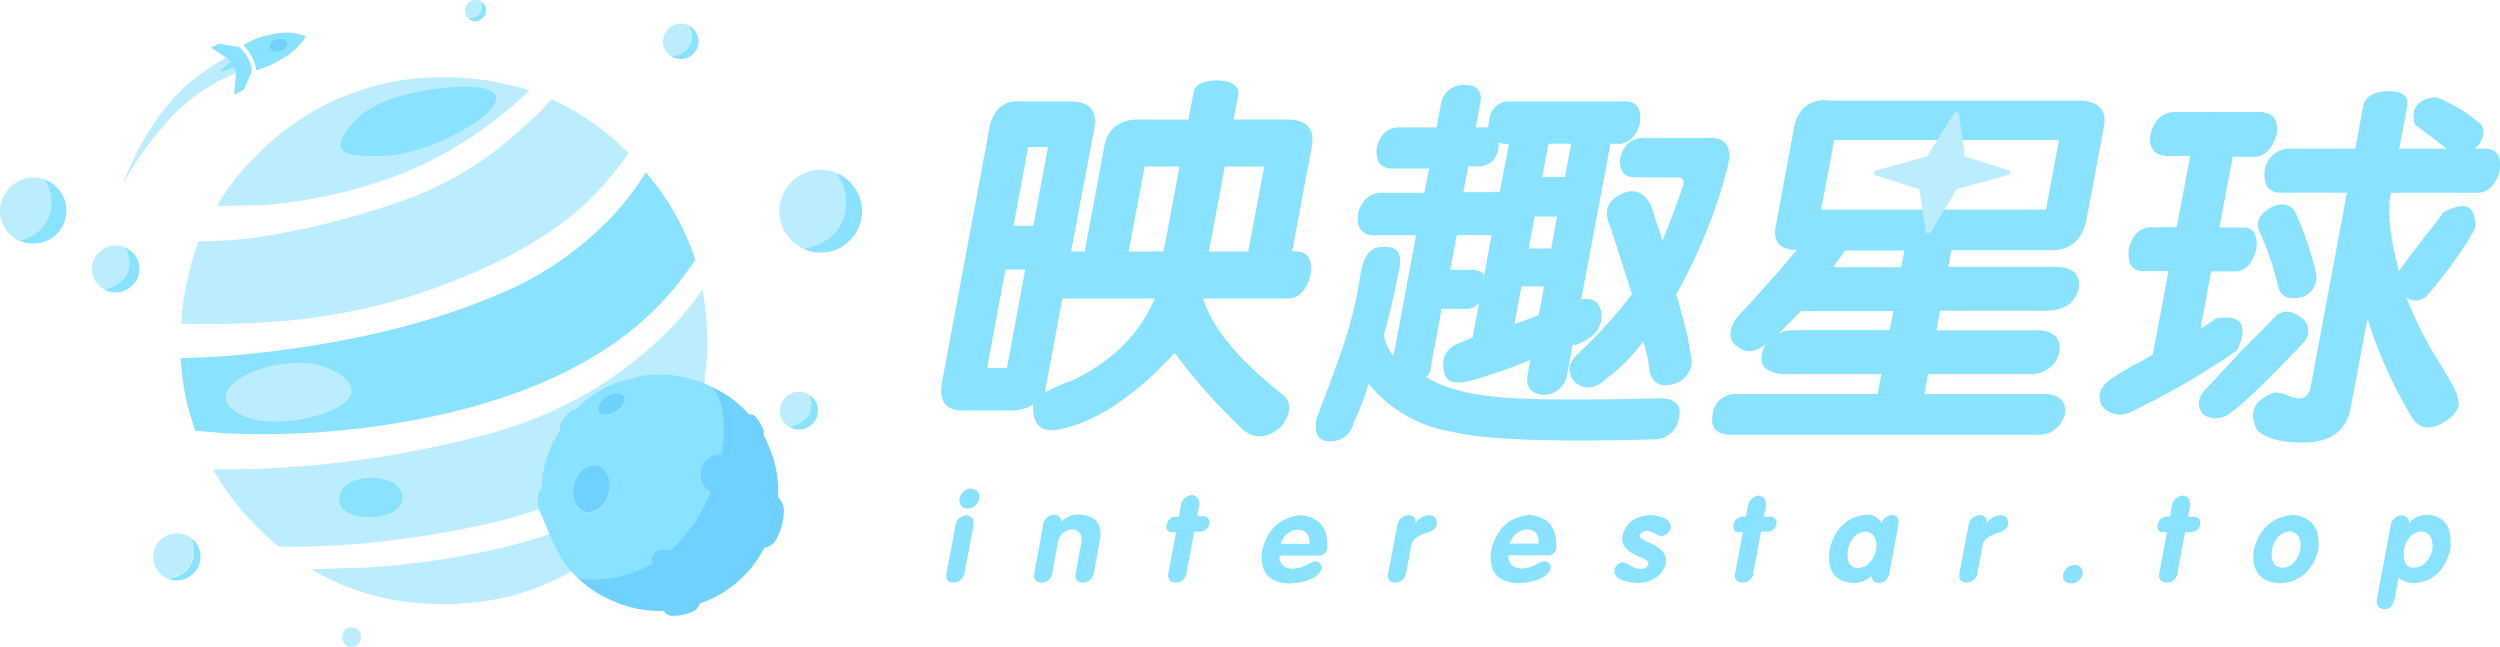 <svg xmlns="http://www.w3.org/2000/svg" viewBox="0 0 353.24 91.36"><defs><style>.cls-1{fill:#89e2ff;}.cls-2{fill:#bcedff;}.cls-3{fill:#6fd1ff;}</style></defs><g id="图层_2" data-name="图层 2"><g id="图层_1-2" data-name="图层 1"><g id="Layer0_0_FILL" data-name="Layer0 0 FILL"><path class="cls-1" d="M322.15,82.4c2.82-.14,4.62-1.72,5.42-4.75.28-3-.93-4.62-3.63-4.9-2.86.28-4.69,1.92-5.48,4.9-.38,3,.84,4.61,3.69,4.75m.39-2.19c-1.22,0-1.72-.89-1.52-2.56.4-1.6,1.24-2.46,2.5-2.56,1.17.1,1.68,1,1.52,2.56-.45,1.67-1.28,2.52-2.5,2.56m16.84-7.4a1.65,1.65,0,0,0-1.58,1.46l-1.95,10.35c-.16.88.18,1.35,1,1.44s1.27-.52,1.5-1.44l.54-3a3.52,3.52,0,0,0,2.26.76q3.81-.21,5.05-4.63c.35-3.16-.72-4.84-3.19-5a3.33,3.33,0,0,0-2.65,1.19,1,1,0,0,0-1-1.13m4.33,4.84c-.45,1.6-1.28,2.46-2.5,2.56s-1.73-.91-1.52-2.62c.4-1.56,1.23-2.4,2.49-2.5,1.16.15,1.67,1,1.53,2.56M166.05,73c-.57,0-1,.41-1.19,1.1s.12,1.09.77,1.09h.54L165.08,81c-.12.87.23,1.31,1.06,1.31a1.47,1.47,0,0,0,1.5-1.31l1.09-5.88h.76a1.29,1.29,0,0,0,1.37-1.09.87.87,0,0,0-.94-1.1h-.76l.27-1.52c.06-.87-.26-1.36-1-1.46a1.73,1.73,0,0,0-1.59,1.46L166.6,73h-.55m16.72,7.37q-2-.06-2-1.86h5.45a1.17,1.17,0,0,0,1.31-1.09c.14-2.8-1.1-4.35-3.72-4.63-2.86.28-4.68,1.92-5.45,4.9q-.66,4.63,3.87,4.75,3.69-.21,4.51-2a.93.93,0,0,0-.82-1.12,2.93,2.93,0,0,0-1.13.42,4.67,4.67,0,0,1-2,.61m-1.83-3.5a2.65,2.65,0,0,1,2.44-2c1.11,0,1.66.71,1.64,2h-4.08M146.14,81c-.13.87.23,1.31,1.06,1.31A1.44,1.44,0,0,0,148.66,81l.83-4.41a2.12,2.12,0,0,1,2-1.8c1,.1,1.43.7,1.31,1.8L152,81c-.1.87.24,1.31,1,1.31A1.54,1.54,0,0,0,154.54,81l.91-4.9c.27-2.11-.69-3.24-2.86-3.38a3.25,3.25,0,0,0-2.62,1,1,1,0,0,0-1-1,1.65,1.65,0,0,0-1.58,1.46L146.14,81M138.4,70.4c.06-.77-.33-1.22-1.19-1.37a1.79,1.79,0,0,0-1.64,1.37c-.06.92.31,1.4,1.13,1.47a1.81,1.81,0,0,0,1.7-1.47m-.85,3.87c.12-.87-.22-1.36-1-1.46A1.61,1.61,0,0,0,135,74.27L133.74,81c-.12.87.21,1.31,1,1.31A1.54,1.54,0,0,0,136.27,81l1.28-6.76m130.61.21c.26-1.11,0-1.67-.83-1.67a1.59,1.59,0,0,0-1.46,1.13,2.36,2.36,0,0,0-2.19-1.19c-2.7.28-4.42,1.92-5.15,4.9-.42,3,.69,4.61,3.35,4.75a3.77,3.77,0,0,0,2.59-1c0,.65.38,1,1.07,1s1.3-.53,1.46-1.58l1.16-6.28m-3.05,3.17c-.45,1.6-1.28,2.46-2.5,2.56s-1.72-.89-1.52-2.56c.41-1.6,1.24-2.46,2.5-2.56,1.17.1,1.68,1,1.52,2.56m28.05,2.13a1.73,1.73,0,0,0-1.65,1.37c-.1.79.29,1.21,1.16,1.25a1.58,1.58,0,0,0,1.58-1.25,1.11,1.11,0,0,0-1.09-1.37m-13.43-7a1.57,1.57,0,0,0-1.56,1.31L276.86,81c-.12.87.21,1.31,1,1.31A1.54,1.54,0,0,0,279.39,81l.73-3.93c.1-.69.71-1.25,1.83-1.67l.46-.12c.79-.29,1.22-.65,1.31-1.1.12-.83-.21-1.3-1-1.4a2.58,2.58,0,0,0-2,1.13c.08-.69-.25-1.07-1-1.13M218.25,79.3a2.93,2.93,0,0,0-1.13.42,4.67,4.67,0,0,1-2,.61q-2-.06-2-1.86h5.45a1.17,1.17,0,0,0,1.31-1.09c.14-2.8-1.1-4.35-3.72-4.63-2.86.28-4.68,1.92-5.45,4.9q-.66,4.63,3.87,4.75,3.69-.21,4.51-2a.93.93,0,0,0-.82-1.12m-.86-2.47h-4.08a2.65,2.65,0,0,1,2.44-2c1.11,0,1.66.71,1.64,2m-18.39-4a1.56,1.56,0,0,0-1.55,1.31L196.14,81c-.12.87.2,1.31,1,1.31A1.55,1.55,0,0,0,198.67,81l.73-3.93c.1-.69.71-1.25,1.82-1.67l.46-.12c.79-.29,1.23-.65,1.31-1.1.12-.83-.2-1.3-1-1.4a2.58,2.58,0,0,0-2,1.13c.09-.69-.25-1.07-1-1.13m30.36,6.64a1.44,1.44,0,0,0-1.25,1.15c0,1.06,1,1.66,3.17,1.8q3.32-.06,4.11-2.83c.22-1.14-.58-2.1-2.41-2.89-.91-.37-1.34-.71-1.28-1s.43-.63,1-.67a5.63,5.63,0,0,1,1.28.46,1.27,1.27,0,0,0,.85.3,1.44,1.44,0,0,0,1.25-1.18c.06-1-.88-1.62-2.83-1.8-2.23.14-3.56,1.14-4,3-.22,1.18.56,2.14,2.34,2.9,1,.36,1.4.68,1.34.94-.1.57-.47.82-1.12.76a2.9,2.9,0,0,1-1.43-.4,1.76,1.76,0,0,0-1.07-.48M246.14,73a1.35,1.35,0,0,0-1.19,1.1c-.14.73.11,1.09.76,1.09h.55L245.16,81c-.12.87.24,1.31,1.07,1.31A1.45,1.45,0,0,0,247.72,81l1.1-5.88h.76A1.29,1.29,0,0,0,251,74.06.87.87,0,0,0,250,73h-.77l.28-1.52c.06-.87-.27-1.36-1-1.46A1.72,1.72,0,0,0,247,71.44L246.69,73h-.55m62.61,2.19h.76a1.29,1.29,0,0,0,1.37-1.09c.08-.69-.23-1.06-.95-1.1h-.76l.28-1.52c.06-.87-.27-1.36-1-1.46a1.72,1.72,0,0,0-1.58,1.46L306.62,73h-.55a1.35,1.35,0,0,0-1.19,1.1c-.14.73.11,1.09.76,1.09h.55L305.09,81c-.12.87.24,1.31,1.07,1.31A1.45,1.45,0,0,0,307.65,81l1.1-5.88M174.3,16.9l.67-3.62c.09-1.14-.86-1.78-2.83-1.92-2.13,0-3.3.57-3.5,1.7l-.73,3.84h-6.64c-3.13-.14-4.9,1.29-5.33,4.29l-2.68,14.35h-1.92l3.26-17.33q.74-3.87-3.35-3.87H144.4c-2.82-.28-4.42,1.36-4.81,4.94L133.1,54c-.52,2.84.65,4.19,3.54,4h6.42a5.59,5.59,0,0,0,2.92-.85q-.18,4.5,4.08,3.44,7.62-1.74,15.93-10.72a79.11,79.11,0,0,0,9.75,10.93q2.4,1.92,5.2-.42c1.48-1.87,1.63-3.37.43-4.51q-9.54-7.5-11.36-13.7h12.18c1.48-.15,2.49-1.28,3-3.42.24-2-.35-3.08-1.77-3.22h-.85l2.77-14.77c.48-2.58-.69-3.87-3.53-3.87H174.3m-1.24,6.64h5.57l-2.26,12H170.8l2.26-12m-11.33,0h4.93l-2.25,12h-4.94l2.26-12m-9.72,30a8,8,0,0,1-1.12.43c-1.38.57-2.47,1.07-3.26,1.49l2.47-13.27h13.06Q160.09,49.46,152,53.53M142.27,52h-2.8l2.59-13.92h2.8L142.27,52M146,31.91h-2.8l2.07-11.14h2.81L146,31.91m82.8-11.57c1.46-.14,2.44-1.15,2.93-3,.2-1.85-.4-2.85-1.8-3H213.49a2.71,2.71,0,0,0-3,2.35L210.24,18H208.5l.73-3.84q.18-2.16-2.37-2.16a3.22,3.22,0,0,0-3.2,2.37L203,18h-5.57c-1.47.14-2.43,1.07-2.9,2.8-.2,1.85.41,2.84,1.83,3h5.57l-.67,3.44H195c-1.6.15-2.65,1.14-3.14,3-.2,1.84.48,2.85,2,3h6.22L196.9,50.31a6.32,6.32,0,0,1-1.37-3q1.31-4.73,2.1-9c.59-2.42-.12-3.55-2.13-3.41-1.69-.14-2.76,1.06-3.23,3.62A58.81,58.81,0,0,1,190.08,48q-1.16,3.63-4.05,11.12c-.37,2,.15,3.08,1.55,3.22a3.33,3.33,0,0,0,3.69-2.58,41.23,41.23,0,0,0,2.1-5.55A19.07,19.07,0,0,0,205.15,61q7,1.71,28.72,1.07a3.48,3.48,0,0,0,3.32-2.8c.48-1.85-.27-2.84-2.26-3q-17.6.44-23.69-.21-6.3-.63-9.77-2.8a1.35,1.35,0,0,0,.67-1.28l1.55-8.34h3.23a2.33,2.33,0,0,0,2.07-.86l-.92,4.94c-.77.28-1.62.64-2.55,1.06q-2.16,1.29-1.4,4,.48,1.95,4.11.89a77,77,0,0,0,8-2.8l-.43,2.34c-.16,1.58.61,2.45,2.31,2.59a3.36,3.36,0,0,0,3.26-2.59l.82-4.48h.43a6.41,6.41,0,0,0,1.71-.85,3.62,3.62,0,0,0,1.94-3.65c-.26-1.57-1.21-2.21-2.86-1.92l4.14-22h1.28m-21.37,3.2h1.73c1.77-.29,2.62-1.42,2.56-3.41q.77.42.21,0a1.44,1.44,0,0,0,1.25.21l-1.31,6.85h-5.14l.7-3.65M217.91,25l.88-4.69H222L221.11,25h-3.2M220,30.6l-.82,4.51H216l.82-4.51H220m-1.83,9.87-.76,4.05c-1.07.43-2.22.85-3.44,1.28l1-5.33h3.19m-7.39-7.28-1.13,6c0-.71-.6-1.07-1.74-1.07h-3l.94-4.9h4.94m22.41-4.29q-1.41-2.8-4.2-1.49-2.86,1.48-1.5,4.47c.29.88,1.32,4.09,3.11,9.66a71.39,71.39,0,0,1-7.55,8.34Q220.77,52,222.54,54c1.36,1.14,2.81,1,4.35-.46a22.93,22.93,0,0,0,5.3-5.33,27.37,27.37,0,0,1,.73,3,6,6,0,0,0,.19,1.28q.57,2.58,3.53,1.73a3.33,3.33,0,0,0,2.25-4.08c-.06-.42-.19-1.21-.39-2.34q-1-4.08-1.65-6.21A76.11,76.11,0,0,0,244,24c.91-3.29-.09-4.79-3-4.48H231.8c-1.45.14-2.4,1.06-2.87,2.77-.18,1.71.43,2.63,1.83,2.77H237c.71,0,1,.36.86,1.07-.94,2.72-1.93,5.37-3,7.94a14.81,14.81,0,0,0-.79-2.58c-.47-1.42-.74-2.28-.82-2.56m25.06-14.77c-2.84-.14-4.49,1.35-4.93,4.48L251,31.46c-.63,2.57.35,3.86,2.92,3.86-.54.57-1.28,1.42-2.19,2.56-2.54,2.86-4.33,4.86-5.39,6-1.77,1.71-2.26,3.21-1.49,4.51q2.13,2.34,4.66.21-2,3.84,2.4,4.26h13.92l-.52,2.81H245.35A3.23,3.23,0,0,0,242,58.44c-.35,1.86.4,2.87,2.25,3H288a3.79,3.79,0,0,0,3.77-3c.19-1.71-.72-2.63-2.71-2.77H271.9l.52-2.81H287a4,4,0,0,0,4-3.19c.21-1.85-.74-2.86-2.83-3H273.61l.51-2.77h15.41q3.45-.21,4.2-3.2c.23-1.86-.79-2.87-3-3H275.28l.43-2.35h13.76c3.13.15,4.94-1.5,5.45-4.93l2.29-12.21q.94-4-3.75-4H258.29m32.64,5.57-1.85,9.84H257.31l1.86-9.84h31.76m-30.2,15.62h8.34l-.43,2.35H259l1.74-2.35m-7,11.33a3.42,3.42,0,0,0-2.47.46l3.2-3.23h13.07L267,46.65H253.69M325.22,42a3,3,0,0,0,2.07-3.23,48.11,48.11,0,0,0-2.86-8.55q-.94-1.92-3.23-1.07-2.58,1.28-2.1,3.2A43.31,43.31,0,0,1,322,40.9c.51,1.13,1.59,1.49,3.23,1.06m-9,8.13c-2.66,2.87-4.27,4.58-4.81,5.15-1,1.28-.95,2.41,0,3.41a3.32,3.32,0,0,0,3.89-.43Q318,56.3,325.5,48.39a2.35,2.35,0,0,0-.22-3.44q-2.22-1.71-3.8-.22-.8.85-5.3,5.36m3.65-34.26H307c-1.6.15-2.66,1.21-3.17,3.2-.22,1.87.52,2.87,2.23,3h3.41L307.56,32.1h-3.84c-1.46.14-2.43,1.14-2.92,3-.24,2,.34,3.06,1.77,3.2h3.83l-2.22,11.78a28.94,28.94,0,0,1-3.08,1.71c-1.44.85-2.49,1.5-3.16,2q-2,1.7-.89,3.62a3.24,3.24,0,0,0,3.9.85,106,106,0,0,0,15.14-8.77q2.49-5.36-3-4.5c-.16.14-.89.64-2.19,1.49l1.52-8.13h3.66c1.29-.14,2.21-1.21,2.74-3.2.2-1.87-.33-2.87-1.59-3h-3.65l1.89-10h3.22c1.45-.15,2.43-1.22,3-3.23.2-1.85-.4-2.84-1.8-3M353.21,24c.18-1.65-.28-2.63-1.37-2.93l-.43-.06H349.7c1.2-1.16,1.49-2.3.86-3.44a21.47,21.47,0,0,0-6.37-3.84q-3.9.44-3,3.84c1.74,1.3,3.25,2.45,4.5,3.44H339l1.15-6.21c.1-1.28-.78-1.92-2.65-1.92s-3.17.64-3.56,1.92L332.8,21h-9.44A3.58,3.58,0,0,0,320,24c-.22,2,.43,3.08,1.95,3.22h9.66L326.5,54.6c-.22,1.14-.77,1.7-1.64,1.7a4.3,4.3,0,0,1-1.62-.42,5.77,5.77,0,0,0-1.83-.43c-2.92,1-3.75,2.78-2.49,5.36q2,1.71,6.09,1.71,6.39.21,7.21-5.36L334.51,45A63.2,63.2,0,0,0,341,59.29q1.55,2,4.2.43,2.89-1.71,2-3.63c0-.57-.95-2.28-2.71-5.14A54.42,54.42,0,0,1,340,42a2.2,2.2,0,0,0,3.08-.42,60.57,60.57,0,0,0,6.63-9.23c.19-3.27-1.31-4.05-4.47-2.35-.39.57-1.15,1.57-2.29,3-2.43,3.15-3.76,4.93-4,5.36q-1.69-6.85-1.34-9.84l.22-1.28h12.39a2.84,2.84,0,0,0,1.62-.67A4.91,4.91,0,0,0,353.21,24Z"/></g><g id="a_0_Layer3_0_FILL" data-name="a 0 Layer3 0 FILL"><path class="cls-2" d="M48.72,89.07a1.44,1.44,0,0,0-.38,1,1.3,1.3,0,0,0,1.33,1.34A1.27,1.27,0,0,0,50.6,91,1.32,1.32,0,0,0,51,90a1.38,1.38,0,0,0-.41-1,1.33,1.33,0,0,0-.93-.35,1.43,1.43,0,0,0-1,.35m-25-7.3q4.57-.78,3.42-5.65A3.19,3.19,0,0,0,25,75.37a3.26,3.26,0,0,0-3.33,3.33,3.28,3.28,0,0,0,2,3.07M16.34,34.69a3.32,3.32,0,0,0-2.38,1A3.17,3.17,0,0,0,13,38a3,3,0,0,0,1,2.32,3.6,3.6,0,0,0,.9.66q4.8-1.71,2.87-6a3.39,3.39,0,0,0-1.39-.29m-10-9.32a4.41,4.41,0,0,0-1.63-.29,4.44,4.44,0,0,0-3.3,1.39A4.42,4.42,0,0,0,0,29.74a4.53,4.53,0,0,0,1.36,3.33,4.84,4.84,0,0,0,1.36,1A5.5,5.5,0,0,0,7,30.32a5.87,5.87,0,0,0-.66-4.95M65.69,1.51a1.43,1.43,0,0,0,.44,1c1.48,0,2.13-.77,1.94-2.26A1.4,1.4,0,0,0,67.2,0a1.44,1.44,0,0,0-1.07.43,1.54,1.54,0,0,0-.44,1.08M114.35,55.8a2.62,2.62,0,0,0-1.47-.44,2.56,2.56,0,0,0-1.89.79,2.52,2.52,0,0,0-.78,1.85,2.6,2.6,0,0,0,.78,1.91c.06.06.14.14.24.26s.18.16.26.14c2.6-.5,3.56-2,2.86-4.51M97.18,3.53a1.22,1.22,0,0,0-.32-.11,2.49,2.49,0,0,0-1.94.26,2.38,2.38,0,0,0-1.13,1.5A2.31,2.31,0,0,0,94,7.07a2.09,2.09,0,0,0,.72.81A2.84,2.84,0,0,0,97.55,6.2a2.45,2.45,0,0,0-.37-2.67M116,24a5.74,5.74,0,0,0-4.18,1.71,5.87,5.87,0,0,0,0,8.26,5.77,5.77,0,0,0,1.71,1.18c3.17-.69,5.09-2.24,5.77-4.63a7.11,7.11,0,0,0-1.16-6.11A5.59,5.59,0,0,0,116,24Z"/><path class="cls-1" d="M27.11,76.12q1.16,4.88-3.42,5.65A3.37,3.37,0,0,0,25,82a3.36,3.36,0,0,0,3.33-3.33,3.22,3.22,0,0,0-1-2.37,1.51,1.51,0,0,0-.23-.21M18.68,35.64a3.13,3.13,0,0,0-.95-.66q1.93,4.31-2.87,6a3.25,3.25,0,0,0,3.82-.66,3,3,0,0,0,1-2.32,3.18,3.18,0,0,0-1-2.38M8,26.47a4.36,4.36,0,0,0-1.7-1.1A5.87,5.87,0,0,1,7,30.32,5.5,5.5,0,0,1,2.72,34a4.55,4.55,0,0,0,1.94.41A4.6,4.6,0,0,0,8,33.07a4.54,4.54,0,0,0,1.37-3.33A4.43,4.43,0,0,0,8,26.47M68.24.43,68.07.29c.19,1.49-.46,2.24-1.94,2.26A1.39,1.39,0,0,0,67.2,3a1.38,1.38,0,0,0,1-.46,1.38,1.38,0,0,0,.46-1A1.48,1.48,0,0,0,68.24.43m46.55,55.72a2.05,2.05,0,0,0-.44-.35c.7,2.51-.26,4-2.86,4.51a2.5,2.5,0,0,0,1.39.38,2.67,2.67,0,0,0,1.91-.78,2.6,2.6,0,0,0,.78-1.91,2.52,2.52,0,0,0-.78-1.85M98.34,4.6a2.49,2.49,0,0,0-1.16-1.07,2.45,2.45,0,0,1,.37,2.67,2.84,2.84,0,0,1-2.81,1.68,2,2,0,0,0,.82.37A2.36,2.36,0,0,0,97.44,8a2.54,2.54,0,0,0,1.19-1.53,2.3,2.3,0,0,0-.29-1.86m21.72,21.11a5.31,5.31,0,0,0-1.94-1.3,7.11,7.11,0,0,1,1.16,6.11c-.68,2.39-2.6,3.94-5.77,4.63a5.82,5.82,0,0,0,2.47.52,5.53,5.53,0,0,0,4.08-1.7,5.77,5.77,0,0,0,0-8.26Z"/></g><g id="a_0_Layer2_0_FILL" data-name="a 0 Layer2 0 FILL"><path class="cls-1" d="M98.25,36.86s0,0,0,0l0-.09a35.46,35.46,0,0,0-7-12.42.24.24,0,0,1-.06.09,37.35,37.35,0,0,1-5.53,7l-.49.46a46.2,46.2,0,0,1-12.29,8.6q-13.41,6.26-32.06,8.83-5.76.81-11.41,1.13l-3.85.17h-.06l.23,2.29c.12,1,.28,2,.46,3s.47,1.92.73,2.84c.09.3.17.57.26.81l.2.67.12.26a1.6,1.6,0,0,0,.08.26l.06.11,4.26.35c1.52.08,3.31.12,5.36.12a115.63,115.63,0,0,0,25-2.75q14.64-3.28,24.28-9.94a41.15,41.15,0,0,0,3.36-2.54,41.24,41.24,0,0,0,5.91-6.06q1-1.27,2.4-3.24"/></g><path class="cls-2" d="M74.76,12.77h0c-.62-.21-1.25-.41-1.88-.58l-3.54-.75c-.94-.16-1.92-.27-2.92-.35a35,35,0,0,0-3.59-.17A36.25,36.25,0,0,0,36.41,21.8q-.85.86-1.65,1.71a28,28,0,0,0-4,5.45l-.09.14L37,29A70.46,70.46,0,0,0,53.87,25.6a54.21,54.21,0,0,0,15.5-8.2c1.16-.85,2.19-1.67,3.1-2.46s1.54-1.41,2.17-2l.12-.12M77.94,14a.36.36,0,0,1-.08.12C77,15,76.12,16,75.16,16.85s-2.12,2-3.3,2.93A47,47,0,0,1,57.5,28.14a112.25,112.25,0,0,1-19.85,5.19,57.57,57.57,0,0,1-9.47.75h-.05a.38.38,0,0,0-.09.15q-.43,1.13-.81,2.28c-.09.32-.18.64-.26,1s-.18.74-.26,1.1c-.22.92-.42,1.84-.61,2.75,0,.19-.06.38-.09.55a31.62,31.62,0,0,0-.4,3.68l0,.14q6.6.15,11.9-.2a85.29,85.29,0,0,0,21.55-4q13.91-4.65,22-11.32a39.68,39.68,0,0,0,3-2.75,48.12,48.12,0,0,0,4.69-5.73l.06-.09-.06-.06A37.54,37.54,0,0,0,77.94,14m16.4,53.86.17-.23a1.43,1.43,0,0,1,.15-.26,68,68,0,0,1-6.84,3.82A77.63,77.63,0,0,1,71.4,77.28,117.32,117.32,0,0,1,52,80.18l-8,.26,1.39.78,1.36.7A35.72,35.72,0,0,0,60,85.27c.88.06,1.75.09,2.64.09s1.57,0,2.35-.09a35.22,35.22,0,0,0,5.09-.6,34.44,34.44,0,0,0,11.45-4.4l5.06-3.65,1.19-1.05c.39-.36.78-.74,1.16-1.12a38.64,38.64,0,0,0,5.36-6.58M34.82,58.94c5.67,2.31,21.2-2.12,12-6.72C40,48.84,25.73,55.24,34.82,58.94ZM99.26,40.83a.09.09,0,0,1,0,.06,41.72,41.72,0,0,1-7.32,8.16,55.8,55.8,0,0,1-7.3,5.5A58,58,0,0,1,68.7,61.39,146.16,146.16,0,0,1,41.13,66c-1.41.1-2.79.17-4.14.23l-4.35.09H30.09a1.35,1.35,0,0,1,.15.26,38,38,0,0,0,5.3,7.07l.81.84c1,1,2,1.87,3,2.72h0a106.35,106.35,0,0,0,16.48-.93,126.34,126.34,0,0,0,14.69-2.66,94.58,94.58,0,0,0,19.06-7.16,79.3,79.3,0,0,0,7.73-4.31,1,1,0,0,0,.09-.17,37.38,37.38,0,0,0,2.52-13.82,38.69,38.69,0,0,0-.67-7.29"/><g id="_2_0_Layer0_0_FILL" data-name="   2 0 Layer0 0 FILL"><path class="cls-1" d="M100.39,54.59a10.55,10.55,0,0,0-1.08-.52q-.5-.16-1-.36l-1.55-.4a17.13,17.13,0,0,0-6-.23c-1.17.34-1.94.53-2.3.6a5.26,5.26,0,0,0-.87.19,16.74,16.74,0,0,0-6.26,4,.9.9,0,0,0-.26.06.85.85,0,0,0-.31.1,4.14,4.14,0,0,0-.86.83,4.09,4.09,0,0,0-.7,1,1.75,1.75,0,0,0,0,.81c-.36.6-.71,1.22-1.07,1.84A15.87,15.87,0,0,0,76.53,69a.3.3,0,0,0-.11.12,1,1,0,0,0-.14.18.65.65,0,0,0-.17.32A3,3,0,0,0,76,70.82,3.33,3.33,0,0,0,76.16,72c0,.1.09.2.15.32L77.86,76c.18.39.43.89.73,1.52l.69,1.32a13.73,13.73,0,0,0,2.44,2.93,16.36,16.36,0,0,0,10.5-2.12l-.06-.17a1.41,1.41,0,0,1,.21-1.11,1.52,1.52,0,0,1,1.11-.66,1.73,1.73,0,0,1,1.19.15,21,21,0,0,0,5-6.56c.29-.57.56-1.14.8-1.73a2.05,2.05,0,0,1-.41-.22,2.87,2.87,0,0,1-.6-3.78,2.74,2.74,0,0,1,1.68-1.28,2.53,2.53,0,0,1,.87,0,21.1,21.1,0,0,0,.27-2.52c.17-3.19-.39-5.56-1.68-7.09l-.21-.09m-12.1,1.76a1.93,1.93,0,0,1-.47,1.2,3.84,3.84,0,0,1-1.28.86,2,2,0,0,1-1.36.12.74.74,0,0,1-.59-.69A1.66,1.66,0,0,1,85,56.71a2.85,2.85,0,0,1,1.28-.93,2.18,2.18,0,0,1,1.33-.11.7.7,0,0,1,.65.68m-5.07,9.51a2,2,0,0,1,1.89.34,3,3,0,0,1,1.08,2,4.36,4.36,0,0,1-.5,2.5A3,3,0,0,1,84,72.19,1.9,1.9,0,0,1,82,72a2.85,2.85,0,0,1-1-2,4.09,4.09,0,0,1,.47-2.47A3.37,3.37,0,0,1,83.22,65.86Z"/><path class="cls-3" d="M85.11,66.2a2,2,0,0,0-1.89-.34,3.37,3.37,0,0,0-1.74,1.66A4.09,4.09,0,0,0,81,70a2.85,2.85,0,0,0,1,2,1.9,1.9,0,0,0,1.94.19,3,3,0,0,0,1.71-1.51,4.36,4.36,0,0,0,.5-2.5,3,3,0,0,0-1.08-2m2.71-8.65a1.93,1.93,0,0,0,.47-1.2.7.7,0,0,0-.65-.68,2.18,2.18,0,0,0-1.33.11,2.85,2.85,0,0,0-1.28.93,1.66,1.66,0,0,0-.44,1.13.74.74,0,0,0,.59.69,2,2,0,0,0,1.36-.12,3.84,3.84,0,0,0,1.28-.86m19.55,2.17a3.5,3.5,0,0,0-.78-1,.89.89,0,0,0-.72-.13,9.73,9.73,0,0,0-.69-.74,14.71,14.71,0,0,0-4.26-3,1.69,1.69,0,0,0-.32-.19c1.29,1.53,1.85,3.9,1.68,7.09a21.1,21.1,0,0,1-.27,2.52,2.53,2.53,0,0,0-.87,0,2.74,2.74,0,0,0-1.68,1.28,2.87,2.87,0,0,0,.6,3.78,2.05,2.05,0,0,0,.41.22c-.24.59-.51,1.16-.8,1.73a21,21,0,0,1-5,6.56,1.73,1.73,0,0,0-1.19-.15,1.52,1.52,0,0,0-1.11.66,1.41,1.41,0,0,0-.21,1.11l.06.17a16.36,16.36,0,0,1-10.5,2.12l.59.51a15.43,15.43,0,0,0,3.81,2.44,16.61,16.61,0,0,0,7.71,1.64l.21.26a1.52,1.52,0,0,0,.71.42,6.3,6.3,0,0,0,1.73-.12h0a6.65,6.65,0,0,0,1.67-.58,1.57,1.57,0,0,0,.43-.38,2.81,2.81,0,0,0,.33-.62c.67-.25,1.31-.52,1.92-.82A16.07,16.07,0,0,0,108,77.4a2.38,2.38,0,0,0,1.57-1,8.94,8.94,0,0,0,.88-2.13,7.81,7.81,0,0,0,.3-2.41,2.89,2.89,0,0,0-.81-1.63A15.58,15.58,0,0,0,109,64a20.93,20.93,0,0,0-1.16-2.61c0-.1.07-.19.09-.26s.06-.2,0-.23l-.06-.15A4.26,4.26,0,0,0,107.37,59.72Z"/></g><g id="star_0_Layer0_0_FILL" data-name="star 0 Layer0 0 FILL"><path class="cls-2" d="M283.69,24.74a.51.51,0,0,0,.23-.14.48.48,0,0,0,.12-.2.26.26,0,0,0,0-.21.18.18,0,0,0-.17-.11l-6.26-2-.83-6a.27.27,0,0,0-.12-.18.44.44,0,0,0-.22-.07.63.63,0,0,0-.25.07.3.3,0,0,0-.16.18l-3.72,6-7.23,2a.33.33,0,0,0-.22.11.38.38,0,0,0-.12.21.28.28,0,0,0,0,.2.29.29,0,0,0,.17.14l6.28,2,.91,6a.15.15,0,0,0,.07.17.38.38,0,0,0,.22.07.54.54,0,0,0,.26-.07.45.45,0,0,0,.19-.17l3.64-6Z"/></g><path class="cls-1" d="M65.66,12.25c-5.08.05-12.36,1.45-15.38,4.68-4.45,4.74-1.62,5.3,4.25,5.08,7.78-.29,23.19-9.73,11.13-9.76m-17.75,58c-.42,3.79,8.37,3.58,8.92.51.74-4.11-8.51-4.35-8.89-.54C47.94,70.21,47.91,70.2,47.91,70.22Z"/><path class="cls-2" d="M33.37,10.39l-.09,0A25.19,25.19,0,0,0,23,17.91a42.59,42.59,0,0,0-5.62,8.14,40.83,40.83,0,0,1,5.1-9.68A27.52,27.52,0,0,1,32,8.16,3.2,3.2,0,0,1,33.37,10.39Z"/><path class="cls-1" d="M30.93,6.16l-1.1.58L32,8.16a2.43,2.43,0,0,1,.57.61L31.13,10l.06.14L33,9.47a2.92,2.92,0,0,1,.34.92l-.26,3,1.36-.71,1.14-2.57a5.12,5.12,0,0,0-1.78-3.45l-2.9-.49"/><path class="cls-1" d="M36.21,9.92A14,14,0,0,0,39.88,8.3a8.94,8.94,0,0,0,3.36-3.18,7.74,7.74,0,0,0-4.51-.32,11.08,11.08,0,0,0-4.35,1.59,6.33,6.33,0,0,1,1.83,3.53"/><path class="cls-3" d="M40.39,6.75c.92-1.38-1.42-1.68-2.09-.64S39.2,7.59,40,7A2,2,0,0,0,40.39,6.75Z"/></g></g></svg>